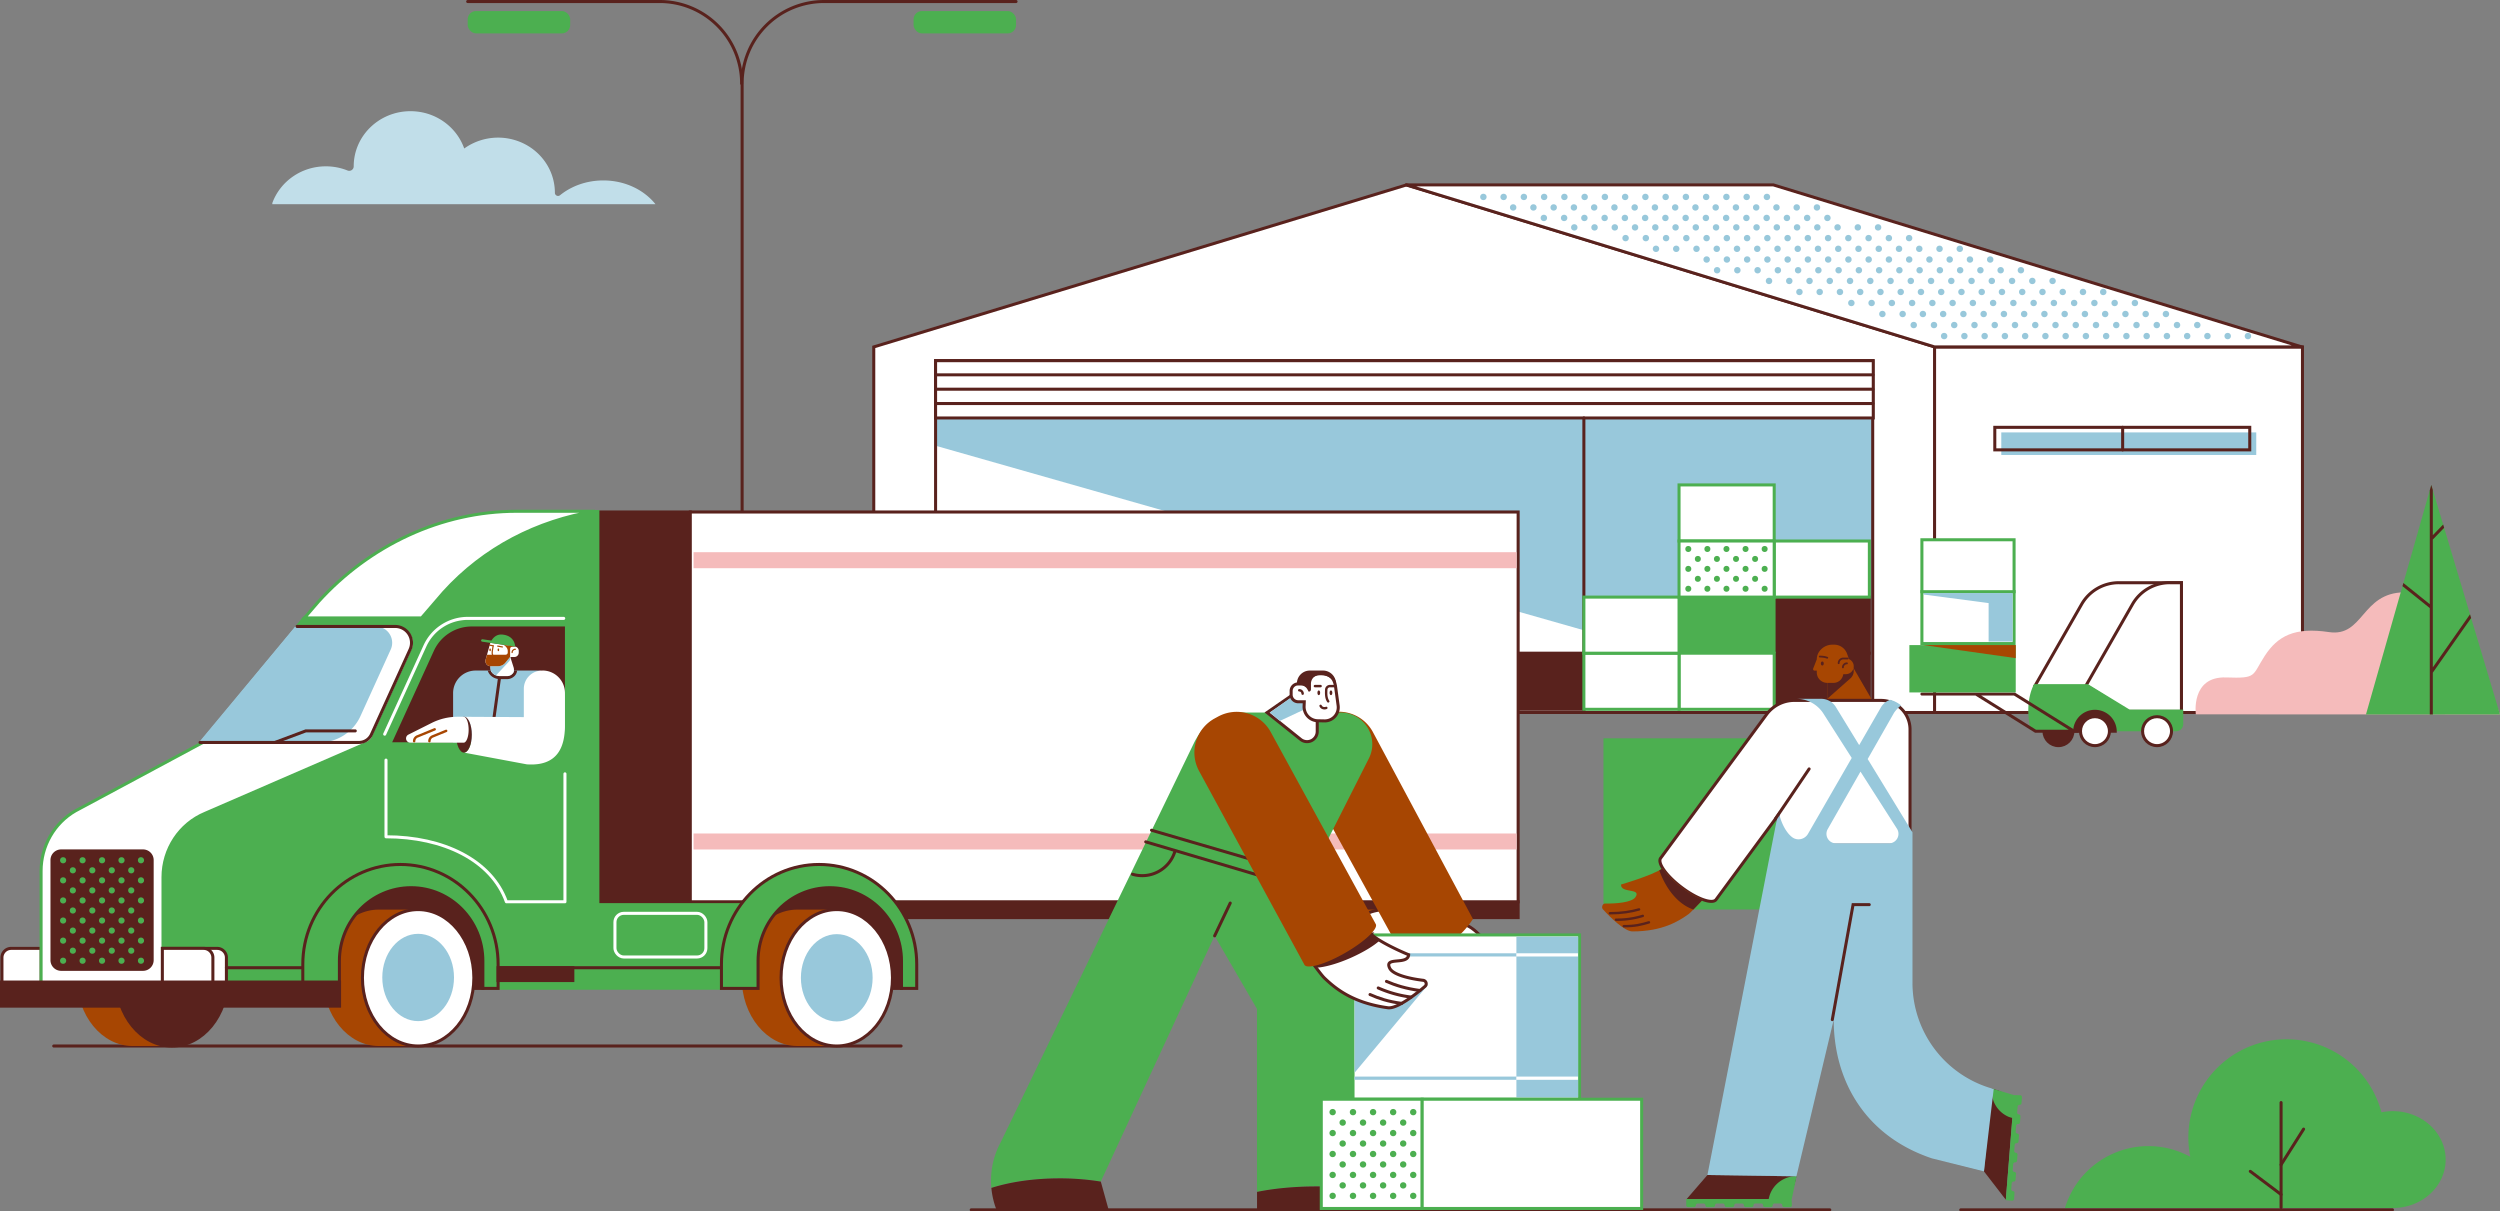<svg xmlns="http://www.w3.org/2000/svg" width="4111.54" height="1992.25" viewBox="0 0 4111.54 1992.25"><rect x="0" y="0" width="4111.54" height="1992.25" fill="#808080" stroke="none"/><g id="Layer_2" data-name="Layer 2"><g id="Слой_1" data-name="Слой 1"><g id="GROUND"><line x1="1597.27" y1="1989.75" x2="3009.3" y2="1989.75" fill="none" stroke="#59221d" stroke-linecap="round" stroke-miterlimit="10" stroke-width="5"/><line x1="88.35" y1="1720.28" x2="1481.96" y2="1720.28" fill="none" stroke="#59221d" stroke-linecap="round" stroke-miterlimit="10" stroke-width="5"/><line x1="3224.69" y1="1989.75" x2="3934.69" y2="1989.75" fill="none" stroke="#59221d" stroke-linecap="round" stroke-miterlimit="10" stroke-width="5"/></g><g id="LAMP"><path d="M1220.51,1602.53V137.28A134.78,134.78,0,0,1,1355.3,2.5H1671" fill="none" stroke="#59221d" stroke-linecap="round" stroke-miterlimit="10" stroke-width="5"/><path d="M1219.7,137.28A134.78,134.78,0,0,0,1084.92,2.5H769.18" fill="none" stroke="#59221d" stroke-linecap="round" stroke-miterlimit="10" stroke-width="5"/><rect x="1502.47" y="18.15" width="168.56" height="36.76" rx="13.72" fill="#4CAF50"/><rect x="769.18" y="18.15" width="168.56" height="36.76" rx="13.72" fill="#4CAF50"/></g><g id="STORAGE"><polygon points="1437 1171.8 1437 570.56 2313.27 304.07 3182.48 570.56 3182.48 1171.8 1437 1171.8" fill="#fff" stroke="#59221d" stroke-linecap="round" stroke-miterlimit="10" stroke-width="5"/><rect x="3181.62" y="570.56" width="605.06" height="601.24" fill="#fff" stroke="#59221d" stroke-linecap="round" stroke-miterlimit="10" stroke-width="5"/><polygon points="3785.66 570.56 2916.44 304.07 2312.4 304.07 3181.62 570.56 3785.66 570.56" fill="#fff" stroke="#59221d" stroke-linecap="round" stroke-linejoin="round" stroke-width="5"/><rect x="3291.35" y="711.14" width="419.31" height="37.11" fill="#98c8db"/><rect x="3280.67" y="702.77" width="419.31" height="37.11" fill="none" stroke="#59221d" stroke-linecap="round" stroke-miterlimit="10" stroke-width="5"/><line x1="3490.95" y1="739.88" x2="3490.95" y2="702.77" fill="none" stroke="#59221d" stroke-linecap="round" stroke-miterlimit="10" stroke-width="5"/><polygon points="3079.88 593.13 3079.88 1171.8 1538.67 733.04 1538.67 593.13 3079.88 593.13" fill="#98c8db"/><rect x="1538.67" y="593.13" width="1541.21" height="578.67" fill="none" stroke="#59221d" stroke-linecap="round" stroke-miterlimit="10" stroke-width="5"/><rect x="1538.67" y="593.13" width="1542.14" height="94.26" fill="#fff" stroke="#59221d" stroke-linecap="round" stroke-miterlimit="10" stroke-width="5"/><line x1="3080.3" y1="616.47" x2="1538.67" y2="616.47" fill="none" stroke="#59221d" stroke-linecap="round" stroke-miterlimit="10" stroke-width="5"/><line x1="3080.3" y1="640.08" x2="1538.67" y2="640.08" fill="none" stroke="#59221d" stroke-linecap="round" stroke-miterlimit="10" stroke-width="5"/><line x1="3080.3" y1="663.68" x2="1538.67" y2="663.68" fill="none" stroke="#59221d" stroke-linecap="round" stroke-miterlimit="10" stroke-width="5"/><line x1="2604.87" y1="687.38" x2="2604.87" y2="1171.8" fill="none" stroke="#59221d" stroke-linecap="round" stroke-miterlimit="10" stroke-width="5"/><rect x="2917.87" y="1074.27" width="156.5" height="92.25" fill="#59221d" stroke="#59221d" stroke-linecap="round" stroke-miterlimit="10" stroke-width="5"/><rect x="2917.87" y="982.01" width="156.5" height="92.25" fill="#59221d" stroke="#59221d" stroke-linecap="round" stroke-miterlimit="10" stroke-width="5"/><rect x="2761.37" y="1074.27" width="156.5" height="92.25" fill="#fff" stroke="#4CAF50" stroke-miterlimit="10" stroke-width="5"/><rect x="2761.12" y="982.01" width="159" height="92.25" fill="#4CAF50"/><rect x="2761.37" y="797.51" width="156.5" height="92.25" fill="#fff" stroke="#4CAF50" stroke-miterlimit="10" stroke-width="5"/><rect x="2917.87" y="889.76" width="156.5" height="92.25" fill="#fff" stroke="#4CAF50" stroke-miterlimit="10" stroke-width="5"/><rect x="2448.38" y="1074.27" width="156.5" height="92.25" fill="#59221d" stroke="#59221d" stroke-linecap="round" stroke-miterlimit="10" stroke-width="5"/><rect x="2604.87" y="1074.27" width="156.5" height="92.25" fill="#fff" stroke="#4CAF50" stroke-miterlimit="10" stroke-width="5"/><rect x="2604.87" y="982.01" width="156.5" height="92.25" fill="#fff" stroke="#4CAF50" stroke-miterlimit="10" stroke-width="5"/><rect x="2761.37" y="889.76" width="156.5" height="92.25" fill="#fff" stroke="#4CAF50" stroke-miterlimit="10" stroke-width="5"/><circle cx="2839.38" cy="902.87" r="4.98" fill="#4CAF50"/><circle cx="2807.99" cy="902.87" r="4.98" fill="#4CAF50"/><circle cx="2870.77" cy="902.87" r="4.98" fill="#4CAF50"/><circle cx="2902.16" cy="902.87" r="4.98" fill="#4CAF50"/><circle cx="2776.6" cy="902.87" r="4.98" fill="#4CAF50"/><circle cx="2823.69" cy="919.23" r="4.98" fill="#4CAF50"/><circle cx="2792.3" cy="919.23" r="4.98" fill="#4CAF50"/><circle cx="2855.08" cy="919.23" r="4.98" fill="#4CAF50"/><circle cx="2886.47" cy="919.23" r="4.98" fill="#4CAF50"/><circle cx="2839.38" cy="935.58" r="4.98" fill="#4CAF50"/><circle cx="2807.99" cy="935.58" r="4.98" fill="#4CAF50"/><circle cx="2870.77" cy="935.58" r="4.98" fill="#4CAF50"/><circle cx="2902.16" cy="935.58" r="4.98" fill="#4CAF50"/><circle cx="2776.6" cy="935.58" r="4.98" fill="#4CAF50"/><circle cx="2823.69" cy="951.94" r="4.98" fill="#4CAF50"/><circle cx="2792.3" cy="951.94" r="4.98" fill="#4CAF50"/><circle cx="2855.08" cy="951.94" r="4.98" fill="#4CAF50"/><circle cx="2886.47" cy="951.94" r="4.98" fill="#4CAF50"/><circle cx="2839.38" cy="968.29" r="4.98" fill="#4CAF50"/><circle cx="2807.99" cy="968.29" r="4.98" fill="#4CAF50"/><circle cx="2870.77" cy="968.29" r="4.98" fill="#4CAF50"/><circle cx="2902.16" cy="968.29" r="4.98" fill="#4CAF50"/><circle cx="2776.6" cy="968.29" r="4.98" fill="#4CAF50"/><circle cx="2706.04" cy="323.89" r="5.29" fill="#98c8db"/><circle cx="2739.35" cy="323.89" r="5.29" fill="#98c8db"/><circle cx="2772.66" cy="323.89" r="5.29" fill="#98c8db"/><circle cx="2805.97" cy="323.89" r="5.29" fill="#98c8db"/><circle cx="2839.28" cy="323.89" r="5.29" fill="#98c8db"/><circle cx="2872.59" cy="323.89" r="5.29" fill="#98c8db"/><circle cx="2905.9" cy="323.89" r="5.29" fill="#98c8db"/><circle cx="2472.88" cy="323.89" r="5.29" fill="#98c8db"/><circle cx="2439.58" cy="323.89" r="5.29" fill="#98c8db"/><circle cx="2506.19" cy="323.89" r="5.29" fill="#98c8db"/><circle cx="2539.5" cy="323.89" r="5.29" fill="#98c8db"/><circle cx="2572.81" cy="323.89" r="5.29" fill="#98c8db"/><circle cx="2606.12" cy="323.89" r="5.29" fill="#98c8db"/><circle cx="2639.43" cy="323.89" r="5.29" fill="#98c8db"/><circle cx="2672.74" cy="323.89" r="5.29" fill="#98c8db"/><circle cx="2788.35" cy="341.16" r="5.29" fill="#98c8db"/><circle cx="2821.65" cy="341.16" r="5.29" fill="#98c8db"/><circle cx="2854.96" cy="341.16" r="5.29" fill="#98c8db"/><circle cx="2888.27" cy="341.16" r="5.29" fill="#98c8db"/><circle cx="2921.58" cy="341.16" r="5.29" fill="#98c8db"/><circle cx="2954.89" cy="341.16" r="5.29" fill="#98c8db"/><circle cx="2988.2" cy="341.16" r="5.29" fill="#98c8db"/><circle cx="2555.19" cy="341.16" r="5.29" fill="#98c8db"/><circle cx="2521.88" cy="341.16" r="5.29" fill="#98c8db"/><circle cx="2588.49" cy="341.16" r="5.29" fill="#98c8db"/><circle cx="2621.8" cy="341.16" r="5.29" fill="#98c8db"/><circle cx="2655.11" cy="341.16" r="5.29" fill="#98c8db"/><circle cx="2688.42" cy="341.16" r="5.29" fill="#98c8db"/><circle cx="2721.73" cy="341.16" r="5.29" fill="#98c8db"/><circle cx="2755.04" cy="341.16" r="5.29" fill="#98c8db"/><circle cx="2488.57" cy="341.16" r="5.29" fill="#98c8db"/><circle cx="2805.54" cy="358.43" r="5.29" fill="#98c8db"/><circle cx="2838.85" cy="358.43" r="5.29" fill="#98c8db"/><circle cx="2872.16" cy="358.43" r="5.29" fill="#98c8db"/><circle cx="2905.47" cy="358.43" r="5.29" fill="#98c8db"/><circle cx="2938.78" cy="358.43" r="5.29" fill="#98c8db"/><circle cx="2972.08" cy="358.43" r="5.29" fill="#98c8db"/><circle cx="3005.39" cy="358.43" r="5.29" fill="#98c8db"/><circle cx="2572.38" cy="358.43" r="5.29" fill="#98c8db"/><circle cx="2539.07" cy="358.43" r="5.29" fill="#98c8db"/><circle cx="2605.69" cy="358.43" r="5.29" fill="#98c8db"/><circle cx="2639" cy="358.43" r="5.29" fill="#98c8db"/><circle cx="2672.31" cy="358.43" r="5.29" fill="#98c8db"/><circle cx="2705.62" cy="358.43" r="5.29" fill="#98c8db"/><circle cx="2738.92" cy="358.43" r="5.29" fill="#98c8db"/><circle cx="2772.23" cy="358.43" r="5.29" fill="#98c8db"/><circle cx="2888.87" cy="373.97" r="5.29" fill="#98c8db"/><circle cx="2922.18" cy="373.97" r="5.29" fill="#98c8db"/><circle cx="2955.49" cy="373.97" r="5.29" fill="#98c8db"/><circle cx="2988.8" cy="373.97" r="5.29" fill="#98c8db"/><circle cx="3022.1" cy="373.97" r="5.29" fill="#98c8db"/><circle cx="3055.41" cy="373.97" r="5.29" fill="#98c8db"/><circle cx="3088.72" cy="373.97" r="5.29" fill="#98c8db"/><circle cx="2655.71" cy="373.97" r="5.29" fill="#98c8db"/><circle cx="2622.4" cy="373.97" r="5.29" fill="#98c8db"/><circle cx="2689.02" cy="373.97" r="5.29" fill="#98c8db"/><circle cx="2722.33" cy="373.97" r="5.29" fill="#98c8db"/><circle cx="2755.64" cy="373.97" r="5.29" fill="#98c8db"/><circle cx="2788.94" cy="373.97" r="5.29" fill="#98c8db"/><circle cx="2822.25" cy="373.97" r="5.29" fill="#98c8db"/><circle cx="2855.56" cy="373.97" r="5.29" fill="#98c8db"/><circle cx="2589.09" cy="373.97" r="5.29" fill="#98c8db"/><circle cx="2939.92" cy="391.59" r="5.29" fill="#98c8db"/><circle cx="2973.22" cy="391.59" r="5.29" fill="#98c8db"/><circle cx="3006.53" cy="391.59" r="5.29" fill="#98c8db"/><circle cx="3039.84" cy="391.59" r="5.29" fill="#98c8db"/><circle cx="3073.15" cy="391.59" r="5.29" fill="#98c8db"/><circle cx="3106.46" cy="391.59" r="5.29" fill="#98c8db"/><circle cx="3139.77" cy="391.59" r="5.29" fill="#98c8db"/><circle cx="2706.76" cy="391.59" r="5.29" fill="#98c8db"/><circle cx="2673.45" cy="391.59" r="5.29" fill="#98c8db"/><circle cx="2740.06" cy="391.59" r="5.29" fill="#98c8db"/><circle cx="2773.37" cy="391.59" r="5.29" fill="#98c8db"/><circle cx="2806.68" cy="391.59" r="5.29" fill="#98c8db"/><circle cx="2839.99" cy="391.59" r="5.29" fill="#98c8db"/><circle cx="2873.3" cy="391.59" r="5.29" fill="#98c8db"/><circle cx="2906.61" cy="391.59" r="5.29" fill="#98c8db"/><circle cx="3023.24" cy="409.2" r="5.29" fill="#98c8db"/><circle cx="3056.55" cy="409.2" r="5.29" fill="#98c8db"/><circle cx="3089.86" cy="409.2" r="5.29" fill="#98c8db"/><circle cx="3123.17" cy="409.2" r="5.29" fill="#98c8db"/><circle cx="3156.48" cy="409.2" r="5.29" fill="#98c8db"/><circle cx="3189.79" cy="409.2" r="5.29" fill="#98c8db"/><circle cx="3223.09" cy="409.2" r="5.29" fill="#98c8db"/><circle cx="2790.08" cy="409.2" r="5.29" fill="#98c8db"/><circle cx="2756.77" cy="409.2" r="5.29" fill="#98c8db"/><circle cx="2823.39" cy="409.2" r="5.29" fill="#98c8db"/><circle cx="2856.7" cy="409.2" r="5.29" fill="#98c8db"/><circle cx="2890.01" cy="409.2" r="5.29" fill="#98c8db"/><circle cx="2923.32" cy="409.2" r="5.29" fill="#98c8db"/><circle cx="2956.63" cy="409.2" r="5.29" fill="#98c8db"/><circle cx="2989.93" cy="409.2" r="5.29" fill="#98c8db"/><circle cx="2723.47" cy="409.2" r="5.29" fill="#98c8db"/><circle cx="3073.26" cy="426.81" r="5.29" fill="#98c8db"/><circle cx="3106.57" cy="426.81" r="5.29" fill="#98c8db"/><circle cx="3139.88" cy="426.81" r="5.29" fill="#98c8db"/><circle cx="3173.19" cy="426.81" r="5.29" fill="#98c8db"/><circle cx="3206.5" cy="426.81" r="5.29" fill="#98c8db"/><circle cx="3239.81" cy="426.81" r="5.29" fill="#98c8db"/><circle cx="3273.11" cy="426.81" r="5.29" fill="#98c8db"/><circle cx="2840.1" cy="426.81" r="5.29" fill="#98c8db"/><circle cx="2806.79" cy="426.81" r="5.29" fill="#98c8db"/><circle cx="2873.41" cy="426.81" r="5.29" fill="#98c8db"/><circle cx="2906.72" cy="426.81" r="5.29" fill="#98c8db"/><circle cx="2940.03" cy="426.81" r="5.29" fill="#98c8db"/><circle cx="2973.34" cy="426.81" r="5.29" fill="#98c8db"/><circle cx="3006.65" cy="426.81" r="5.29" fill="#98c8db"/><circle cx="3039.95" cy="426.81" r="5.29" fill="#98c8db"/><circle cx="3123.77" cy="444.43" r="5.29" fill="#98c8db"/><circle cx="3157.08" cy="444.43" r="5.29" fill="#98c8db"/><circle cx="3190.38" cy="444.43" r="5.29" fill="#98c8db"/><circle cx="3223.69" cy="444.43" r="5.29" fill="#98c8db"/><circle cx="3257" cy="444.43" r="5.29" fill="#98c8db"/><circle cx="3290.31" cy="444.43" r="5.29" fill="#98c8db"/><circle cx="3323.62" cy="444.43" r="5.29" fill="#98c8db"/><circle cx="2890.61" cy="444.43" r="5.29" fill="#98c8db"/><circle cx="2857.3" cy="444.43" r="5.29" fill="#98c8db"/><circle cx="2923.92" cy="444.43" r="5.29" fill="#98c8db"/><circle cx="2957.22" cy="444.43" r="5.29" fill="#98c8db"/><circle cx="2990.53" cy="444.43" r="5.29" fill="#98c8db"/><circle cx="3023.84" cy="444.43" r="5.29" fill="#98c8db"/><circle cx="3057.15" cy="444.43" r="5.29" fill="#98c8db"/><circle cx="3090.46" cy="444.43" r="5.29" fill="#98c8db"/><circle cx="2823.99" cy="444.43" r="5.29" fill="#98c8db"/><circle cx="3175.84" cy="462.04" r="5.29" fill="#98c8db"/><circle cx="3209.15" cy="462.04" r="5.29" fill="#98c8db"/><circle cx="3242.46" cy="462.04" r="5.29" fill="#98c8db"/><circle cx="3275.76" cy="462.04" r="5.29" fill="#98c8db"/><circle cx="3309.07" cy="462.04" r="5.29" fill="#98c8db"/><circle cx="3342.38" cy="462.04" r="5.29" fill="#98c8db"/><circle cx="3375.69" cy="462.04" r="5.29" fill="#98c8db"/><circle cx="2942.68" cy="462.04" r="5.29" fill="#98c8db"/><circle cx="2909.37" cy="462.04" r="5.29" fill="#98c8db"/><circle cx="2975.99" cy="462.04" r="5.29" fill="#98c8db"/><circle cx="3009.3" cy="462.04" r="5.29" fill="#98c8db"/><circle cx="3042.6" cy="462.04" r="5.29" fill="#98c8db"/><circle cx="3075.91" cy="462.04" r="5.29" fill="#98c8db"/><circle cx="3109.22" cy="462.04" r="5.29" fill="#98c8db"/><circle cx="3142.53" cy="462.04" r="5.29" fill="#98c8db"/><circle cx="3259.17" cy="480.17" r="5.29" fill="#98c8db"/><circle cx="3292.47" cy="480.17" r="5.29" fill="#98c8db"/><circle cx="3325.78" cy="480.17" r="5.29" fill="#98c8db"/><circle cx="3359.09" cy="480.17" r="5.29" fill="#98c8db"/><circle cx="3392.4" cy="480.17" r="5.29" fill="#98c8db"/><circle cx="3425.71" cy="480.17" r="5.29" fill="#98c8db"/><circle cx="3459.02" cy="480.17" r="5.29" fill="#98c8db"/><circle cx="3026.01" cy="480.17" r="5.29" fill="#98c8db"/><circle cx="2992.7" cy="480.17" r="5.29" fill="#98c8db"/><circle cx="3059.31" cy="480.17" r="5.29" fill="#98c8db"/><circle cx="3092.62" cy="480.17" r="5.29" fill="#98c8db"/><circle cx="3125.93" cy="480.17" r="5.29" fill="#98c8db"/><circle cx="3159.24" cy="480.17" r="5.29" fill="#98c8db"/><circle cx="3192.55" cy="480.17" r="5.29" fill="#98c8db"/><circle cx="3225.86" cy="480.17" r="5.29" fill="#98c8db"/><circle cx="2959.39" cy="480.17" r="5.29" fill="#98c8db"/><circle cx="3311.24" cy="498.3" r="5.29" fill="#98c8db"/><circle cx="3344.55" cy="498.3" r="5.29" fill="#98c8db"/><circle cx="3377.85" cy="498.3" r="5.29" fill="#98c8db"/><circle cx="3411.16" cy="498.3" r="5.29" fill="#98c8db"/><circle cx="3444.47" cy="498.3" r="5.29" fill="#98c8db"/><circle cx="3477.78" cy="498.3" r="5.29" fill="#98c8db"/><circle cx="3511.09" cy="498.3" r="5.29" fill="#98c8db"/><circle cx="3078.08" cy="498.3" r="5.29" fill="#98c8db"/><circle cx="3044.77" cy="498.3" r="5.29" fill="#98c8db"/><circle cx="3111.39" cy="498.3" r="5.29" fill="#98c8db"/><circle cx="3144.69" cy="498.3" r="5.29" fill="#98c8db"/><circle cx="3178" cy="498.3" r="5.29" fill="#98c8db"/><circle cx="3211.31" cy="498.3" r="5.29" fill="#98c8db"/><circle cx="3244.62" cy="498.3" r="5.29" fill="#98c8db"/><circle cx="3277.93" cy="498.3" r="5.29" fill="#98c8db"/><circle cx="3395.59" cy="516.43" r="5.29" fill="#98c8db"/><circle cx="3428.9" cy="516.43" r="5.29" fill="#98c8db"/><circle cx="3462.21" cy="516.43" r="5.29" fill="#98c8db"/><circle cx="3495.52" cy="516.43" r="5.29" fill="#98c8db"/><circle cx="3528.83" cy="516.43" r="5.29" fill="#98c8db"/><circle cx="3562.13" cy="516.43" r="5.29" fill="#98c8db"/><circle cx="3162.43" cy="516.43" r="5.29" fill="#98c8db"/><circle cx="3129.12" cy="516.43" r="5.29" fill="#98c8db"/><circle cx="3195.74" cy="516.43" r="5.29" fill="#98c8db"/><circle cx="3229.05" cy="516.43" r="5.29" fill="#98c8db"/><circle cx="3262.36" cy="516.43" r="5.29" fill="#98c8db"/><circle cx="3295.67" cy="516.43" r="5.29" fill="#98c8db"/><circle cx="3328.97" cy="516.43" r="5.29" fill="#98c8db"/><circle cx="3362.28" cy="516.43" r="5.29" fill="#98c8db"/><circle cx="3095.81" cy="516.43" r="5.29" fill="#98c8db"/><circle cx="3497.14" cy="552.7" r="5.29" fill="#98c8db"/><circle cx="3530.45" cy="552.7" r="5.29" fill="#98c8db"/><circle cx="3563.76" cy="552.7" r="5.29" fill="#98c8db"/><circle cx="3597.07" cy="552.7" r="5.29" fill="#98c8db"/><circle cx="3630.37" cy="552.7" r="5.29" fill="#98c8db"/><circle cx="3663.68" cy="552.7" r="5.29" fill="#98c8db"/><circle cx="3696.99" cy="552.7" r="5.29" fill="#98c8db"/><circle cx="3263.98" cy="552.7" r="5.29" fill="#98c8db"/><circle cx="3230.67" cy="552.7" r="5.29" fill="#98c8db"/><circle cx="3297.29" cy="552.7" r="5.29" fill="#98c8db"/><circle cx="3330.6" cy="552.7" r="5.29" fill="#98c8db"/><circle cx="3363.91" cy="552.7" r="5.29" fill="#98c8db"/><circle cx="3397.21" cy="552.7" r="5.29" fill="#98c8db"/><circle cx="3430.52" cy="552.7" r="5.29" fill="#98c8db"/><circle cx="3463.83" cy="552.7" r="5.29" fill="#98c8db"/><circle cx="3197.36" cy="552.7" r="5.29" fill="#98c8db"/><circle cx="3413.81" cy="534.57" r="5.29" fill="#98c8db"/><circle cx="3447.12" cy="534.57" r="5.29" fill="#98c8db"/><circle cx="3480.43" cy="534.57" r="5.29" fill="#98c8db"/><circle cx="3513.74" cy="534.57" r="5.29" fill="#98c8db"/><circle cx="3547.05" cy="534.57" r="5.29" fill="#98c8db"/><circle cx="3580.36" cy="534.57" r="5.29" fill="#98c8db"/><circle cx="3613.66" cy="534.57" r="5.29" fill="#98c8db"/><circle cx="3180.65" cy="534.57" r="5.29" fill="#98c8db"/><circle cx="3147.34" cy="534.57" r="5.29" fill="#98c8db"/><circle cx="3213.96" cy="534.57" r="5.29" fill="#98c8db"/><circle cx="3247.27" cy="534.57" r="5.29" fill="#98c8db"/><circle cx="3280.58" cy="534.57" r="5.29" fill="#98c8db"/><circle cx="3313.89" cy="534.57" r="5.29" fill="#98c8db"/><circle cx="3347.2" cy="534.57" r="5.29" fill="#98c8db"/><circle cx="3380.5" cy="534.57" r="5.29" fill="#98c8db"/></g><g id="SMALL_CAR" data-name="SMALL CAR"><g id="CAR"><circle cx="3385.34" cy="1202.47" r="23.81" fill="#59221d" stroke="#59221d" stroke-linecap="round" stroke-miterlimit="10" stroke-width="5"/><path d="M3587.62,1170V958.34h-103a70.49,70.49,0,0,0-61.2,35.5l-76.27,133.36L3415.7,1170Z" fill="#fff" stroke="#59221d" stroke-linecap="round" stroke-miterlimit="10" stroke-width="5"/><path d="M3587.62,1170V958.34h-19.35a70.49,70.49,0,0,0-61.2,35.5L3430.8,1127.2l68.52,42.77Z" fill="#fff" stroke="#59221d" stroke-linecap="round" stroke-miterlimit="10" stroke-width="5"/><path d="M3590.62,1167v23.88a11.74,11.74,0,0,1-11.74,11.73H3349.71a11.73,11.73,0,0,1-11.51-9.43c-2.82-14-5.7-43.29,7-68h88.62l68.52,41.81Z" fill="#4CAF50"/><path d="M3412.05,1202.62a33.35,33.35,0,0,1,66.69,0Z" fill="#59221d" stroke="#59221d" stroke-linecap="round" stroke-miterlimit="10" stroke-width="5"/><circle cx="3445.4" cy="1202.47" r="23.81" fill="#fff" stroke="#59221d" stroke-linecap="round" stroke-miterlimit="10" stroke-width="5"/><circle cx="3547.5" cy="1202.47" r="23.81" fill="#fff" stroke="#59221d" stroke-linecap="round" stroke-miterlimit="10" stroke-width="5"/><polyline points="3249.64 1141.41 3347.7 1202.62 3410.99 1202.62 3312.93 1141.41 3160.81 1141.41" fill="none" stroke="#59221d" stroke-linecap="round" stroke-miterlimit="10" stroke-width="5"/></g><g id="BOXES"><rect x="3140.19" y="1060.93" width="174.92" height="77.86" fill="#4CAF50"/><rect x="3160.79" y="973.01" width="151.59" height="85.41" fill="#fff" stroke="#4CAF50" stroke-miterlimit="10" stroke-width="5"/><rect x="3160.79" y="887.71" width="151.59" height="85.41" fill="#fff" stroke="#4CAF50" stroke-miterlimit="10" stroke-width="5"/><polygon points="3163.14 1060.92 3315.12 1060.92 3315.12 1082.41 3163.14 1060.92" fill="#a74602"/><polygon points="3310.03 975.42 3310.03 1055.13 3270.52 1055.13 3270.52 991.86 3163.8 977.79 3163.8 975.42 3310.03 975.42" fill="#98c8db"/></g></g><g id="TRUCK"><g id="TRUCK-2" data-name="TRUCK"><g id="TRAILER"><rect x="985.69" y="1483.08" width="1511.08" height="26.04" fill="#59221d" stroke="#59221d" stroke-linecap="round" stroke-miterlimit="10" stroke-width="5"/><rect x="985.69" y="842.01" width="149.58" height="641.07" fill="#59221d" stroke="#59221d" stroke-linecap="round" stroke-miterlimit="10" stroke-width="5"/><rect x="1135.27" y="842.01" width="1361.5" height="641.07" fill="#fff" stroke="#59221d" stroke-linecap="round" stroke-miterlimit="10" stroke-width="5"/><rect x="1140.61" y="908.15" width="1353.52" height="26.32" fill="#f5bbbb"/><rect x="1140.61" y="1370.76" width="1353.52" height="26.32" fill="#f5bbbb"/></g><g id="CABIN"><path d="M18.39,1559.72H67.76a0,0,0,0,1,0,0v56.12a0,0,0,0,1,0,0H3.18a0,0,0,0,1,0,0v-40.91A15.21,15.21,0,0,1,18.39,1559.72Z" fill="#fff" stroke="#59221d" stroke-linecap="round" stroke-miterlimit="10" stroke-width="5"/><path d="M282.8,1720.28c-50.6,0-91.62-50.22-91.62-112.18s41-112.17,91.62-112.17H218.09c-50.6,0-91.62,50.22-91.62,112.17s41,112.18,91.62,112.18Z" fill="#a74602"/><ellipse cx="282.8" cy="1608.1" rx="91.62" ry="112.18" fill="#59221d" stroke="#59221d" stroke-linecap="round" stroke-miterlimit="10" stroke-width="5"/><path d="M485.08,1030.89l13.58-16.75h192.7L727.66,972c66.41-73.33,154.05-117.79,249-133.27h9.09v646.55h234.84v142.4H794.12v-47.23c0-66.59-52.81-120.55-117.94-120.55s-117.95,54-117.95,120.55v45.06H268.08V1439.41c0-44.28,26.3-84.11,66.46-100.67L599,1220.91a15.47,15.47,0,0,0,12.06-8.94l65.32-143.68a26.85,26.85,0,0,0-24.44-38Z" fill="#4CAF50"/><path d="M978.66,840.81c-94.9,15.49-182.54,59.94-248.95,133.27l-36.3,42.11H500.71l22.72-26.35c84.17-92.94,202.45-149,326.38-149Z" fill="#fff" stroke="#4CAF50" stroke-miterlimit="10" stroke-width="5"/><path d="M613.15,1217.91,337.53,1337.5c-42,17.32-69.45,58.94-69.45,105.2v182.84H67.58V1432.37c0-40.91,21.56-78.66,56.42-98.78l215.43-115.68Z" fill="#fff" stroke="#4CAF50" stroke-miterlimit="10" stroke-width="5"/><path d="M268.08,1559.72h89.07a15.21,15.21,0,0,1,15.21,15.21v40.91a0,0,0,0,1,0,0H268.08a0,0,0,0,1,0,0v-56.12A0,0,0,0,1,268.08,1559.72Z" fill="#fff" stroke="#59221d" stroke-linecap="round" stroke-miterlimit="10" stroke-width="5"/><path d="M267,1559.72H334.9a15.21,15.21,0,0,1,15.21,15.21v40.91a0,0,0,0,1,0,0H267a0,0,0,0,1,0,0v-56.12A0,0,0,0,1,267,1559.72Z" fill="#fff" stroke="#59221d" stroke-linecap="round" stroke-miterlimit="10" stroke-width="5"/><rect x="1011.34" y="1502.08" width="149.58" height="71.81" rx="14.52" fill="none" stroke="#fff" stroke-linecap="round" stroke-miterlimit="10" stroke-width="5"/><line x1="372.36" y1="1591.54" x2="1186.49" y2="1591.54" fill="none" stroke="#59221d" stroke-linecap="round" stroke-miterlimit="10" stroke-width="5"/><path d="M2278.9,1720.28c-50.6,0-91.62-50.22-91.62-112.18s41-112.17,91.62-112.17h-64.71c-50.6,0-91.62,50.22-91.62,112.17s41,112.18,91.62,112.18Z" fill="#a74602"/><ellipse cx="2278.9" cy="1608.1" rx="91.62" ry="112.18" fill="#fff" stroke="#59221d" stroke-linecap="round" stroke-miterlimit="10" stroke-width="5"/><ellipse cx="2278.9" cy="1608.1" rx="58.98" ry="71.8" fill="#98c8db"/><path d="M1482.59,1580.48v45.06H1246.7v-45.06c0-66.59,52.81-120.55,117.94-120.55S1482.59,1513.89,1482.59,1580.48Z" fill="#59221d" stroke="#59221d" stroke-linecap="round" stroke-miterlimit="10" stroke-width="5"/><path d="M1376.16,1720.28c-50.6,0-91.62-50.22-91.62-112.18s41-112.17,91.62-112.17h-64.71c-50.6,0-91.62,50.22-91.62,112.17s41,112.18,91.62,112.18Z" fill="#a74602"/><ellipse cx="1376.16" cy="1608.1" rx="91.62" ry="112.18" fill="#fff" stroke="#59221d" stroke-linecap="round" stroke-miterlimit="10" stroke-width="5"/><ellipse cx="1376.16" cy="1608.1" rx="58.98" ry="71.8" fill="#98c8db"/><path d="M1507.66,1585.85v39.69h-25.07v-45.06c0-66.59-52.81-120.55-117.95-120.55s-117.94,54-117.94,120.55v45.06h-60.21v-39.69c0-90.65,71.9-164.13,160.58-164.13S1507.66,1495.2,1507.66,1585.85Z" fill="#4CAF50" stroke="#59221d" stroke-miterlimit="10" stroke-width="5"/><path d="M794.12,1580.48v45.06H558.23v-45.06c0-66.59,52.81-120.55,117.94-120.55S794.12,1513.89,794.12,1580.48Z" fill="#59221d" stroke="#59221d" stroke-linecap="round" stroke-miterlimit="10" stroke-width="5"/><path d="M687.69,1720.28c-50.6,0-91.62-50.22-91.62-112.18s41-112.17,91.62-112.17H623c-50.6,0-91.62,50.22-91.62,112.17s41,112.18,91.62,112.18Z" fill="#a74602"/><ellipse cx="687.69" cy="1608.1" rx="91.62" ry="112.18" fill="#fff" stroke="#59221d" stroke-linecap="round" stroke-miterlimit="10" stroke-width="5"/><ellipse cx="687.69" cy="1607.57" rx="58.98" ry="71.8" fill="#98c8db"/><path d="M819.18,1585.85v39.69H794.12v-45.06c0-66.59-52.81-120.55-118-120.55s-117.94,54-117.94,120.55v45.06H498v-39.69c0-90.65,71.9-164.13,160.58-164.13S819.18,1495.2,819.18,1585.85Z" fill="#4CAF50" stroke="#59221d" stroke-miterlimit="10" stroke-width="5"/><rect y="1612.59" width="560.93" height="44.61" fill="#59221d"/><path d="M644.94,1220.75H903.63a25.49,25.49,0,0,0,25.49-25.49V1030.32H775.8a68.4,68.4,0,0,0-62.23,40Z" fill="#59221d"/><path d="M927.07,1017l-157.75,0a77.47,77.47,0,0,0-70.48,45.31l-66.2,145.12" fill="none" stroke="#fff" stroke-linecap="round" stroke-linejoin="round" stroke-width="5"/><path d="M929.12,1272.65v210.43h-96.3c-24.52-68.28-103.39-106.89-198-106.89V1250.08" fill="none" stroke="#fff" stroke-linecap="round" stroke-linejoin="round" stroke-width="5"/><path d="M597,1221.05H328.26l158.33-190.73H652a26.85,26.85,0,0,1,24.44,38L611.08,1212A15.5,15.5,0,0,1,597,1221.05Z" fill="#fff"/><path d="M525.44,1221.05H327l158.54-190.73H618.11a26.85,26.85,0,0,1,24.44,38l-49.72,109.37A74,74,0,0,1,525.44,1221.05Z" fill="#98c8db"/><path d="M329,1221.05H590.26a22.74,22.74,0,0,0,20.7-13.33l63.39-139.43a26.85,26.85,0,0,0-24.44-38H488.59" fill="none" stroke="#59221d" stroke-linecap="round" stroke-miterlimit="10" stroke-width="5"/><polyline points="452.91 1220.75 502.91 1202.03 584.28 1202.03" fill="none" stroke="#59221d" stroke-linecap="round" stroke-miterlimit="10" stroke-width="5"/><path d="M83,1578.87V1414.74a17.61,17.61,0,0,1,17.42-17.8h134.9a17.61,17.61,0,0,1,17.42,17.8v164.13a17.61,17.61,0,0,1-17.42,17.8H100.38A17.61,17.61,0,0,1,83,1578.87Z" fill="#59221d"/><circle cx="231.83" cy="1414.8" r="5.08" fill="#4CAF50"/><circle cx="103.78" cy="1414.8" r="5.08" fill="#4CAF50"/><circle cx="135.79" cy="1414.8" r="5.08" fill="#4CAF50"/><circle cx="167.81" cy="1414.8" r="5.08" fill="#4CAF50"/><circle cx="199.82" cy="1414.8" r="5.08" fill="#4CAF50"/><circle cx="215.83" cy="1431.32" r="5.08" fill="#4CAF50"/><circle cx="119.79" cy="1431.32" r="5.08" fill="#4CAF50"/><circle cx="151.8" cy="1431.32" r="5.08" fill="#4CAF50"/><circle cx="183.81" cy="1431.32" r="5.08" fill="#4CAF50"/><circle cx="231.83" cy="1447.84" r="5.08" fill="#4CAF50"/><circle cx="103.78" cy="1447.84" r="5.08" fill="#4CAF50"/><circle cx="135.79" cy="1447.84" r="5.08" fill="#4CAF50"/><circle cx="167.81" cy="1447.84" r="5.08" fill="#4CAF50"/><circle cx="199.82" cy="1447.84" r="5.08" fill="#4CAF50"/><circle cx="215.83" cy="1464.37" r="5.08" fill="#4CAF50"/><circle cx="119.79" cy="1464.37" r="5.08" fill="#4CAF50"/><circle cx="151.8" cy="1464.37" r="5.08" fill="#4CAF50"/><circle cx="183.81" cy="1464.37" r="5.08" fill="#4CAF50"/><circle cx="231.83" cy="1480.89" r="5.08" fill="#4CAF50"/><circle cx="103.78" cy="1480.89" r="5.08" fill="#4CAF50"/><circle cx="135.79" cy="1480.89" r="5.08" fill="#4CAF50"/><circle cx="167.81" cy="1480.89" r="5.08" fill="#4CAF50"/><circle cx="199.82" cy="1480.89" r="5.08" fill="#4CAF50"/><circle cx="215.83" cy="1497.42" r="5.08" fill="#4CAF50"/><circle cx="119.79" cy="1497.42" r="5.08" fill="#4CAF50"/><circle cx="151.8" cy="1497.42" r="5.08" fill="#4CAF50"/><circle cx="183.81" cy="1497.42" r="5.08" fill="#4CAF50"/><circle cx="231.83" cy="1513.94" r="5.08" fill="#4CAF50"/><circle cx="103.78" cy="1513.94" r="5.08" fill="#4CAF50"/><circle cx="135.79" cy="1513.94" r="5.08" fill="#4CAF50"/><circle cx="167.81" cy="1513.94" r="5.08" fill="#4CAF50"/><circle cx="199.82" cy="1513.94" r="5.08" fill="#4CAF50"/><circle cx="215.83" cy="1530.46" r="5.08" fill="#4CAF50"/><circle cx="119.79" cy="1530.46" r="5.08" fill="#4CAF50"/><circle cx="151.8" cy="1530.46" r="5.08" fill="#4CAF50"/><circle cx="183.81" cy="1530.46" r="5.08" fill="#4CAF50"/><circle cx="231.83" cy="1546.99" r="5.08" fill="#4CAF50"/><circle cx="103.78" cy="1546.99" r="5.08" fill="#4CAF50"/><circle cx="135.79" cy="1546.99" r="5.08" fill="#4CAF50"/><circle cx="167.81" cy="1546.99" r="5.08" fill="#4CAF50"/><circle cx="199.82" cy="1546.99" r="5.08" fill="#4CAF50"/><circle cx="215.83" cy="1563.51" r="5.08" fill="#4CAF50"/><circle cx="119.79" cy="1563.51" r="5.08" fill="#4CAF50"/><circle cx="151.8" cy="1563.51" r="5.08" fill="#4CAF50"/><circle cx="183.81" cy="1563.51" r="5.08" fill="#4CAF50"/><circle cx="231.83" cy="1580.03" r="5.08" fill="#4CAF50"/><circle cx="103.78" cy="1580.03" r="5.08" fill="#4CAF50"/><circle cx="135.79" cy="1580.03" r="5.08" fill="#4CAF50"/><circle cx="167.81" cy="1580.03" r="5.08" fill="#4CAF50"/><circle cx="199.82" cy="1580.03" r="5.08" fill="#4CAF50"/><rect x="819.18" y="1591.54" width="122.91" height="21.05" fill="#59221d" stroke="#59221d" stroke-linecap="round" stroke-miterlimit="10" stroke-width="5"/></g></g><g id="DRIVER"><g id="BODY"><path d="M782.24,1102.8H882.6a46.51,46.51,0,0,1,46.51,46.51v46A25.71,25.71,0,0,1,903.4,1221H745.17a0,0,0,0,1,0,0v-81.13A37.07,37.07,0,0,1,782.24,1102.8Z" fill="#98c8db"/><path d="M850.45,1102.8a14.5,14.5,0,0,1-2.59,7,17.29,17.29,0,0,1-14.25,7.11h-9.9L809.27,1221h-5l14.46-104.38c-8.06-1.27-14.54-6.74-16.6-13.82h5.14c2.24,5.31,8.23,9.1,15.06,9.1h11.32a12.27,12.27,0,0,0,10.15-5,9.43,9.43,0,0,0,1.66-4.12Z" fill="#59221d"/></g><g id="HAND"><path d="M892.55,1102.75a36.83,36.83,0,0,1,36.57,36.82V1193c0,35.38-12,67.52-62.68,64.06l-103.31-19.32c7.08-.18,12.79-13.29,12.79-29.45s-5.8-29.45-12.94-29.45l98.51.53v-46.54a30,30,0,0,1,30.25-30Z" fill="#fff"/><ellipse cx="762.98" cy="1208.25" rx="12.94" ry="29.46" fill="#59221d"/><path d="M770.73,1200.11c0,11.78-3.68,21.32-8.22,21.32h-87.7a7,7,0,0,1-7-7,7.07,7.07,0,0,1,1-3.67,7.16,7.16,0,0,1,2.8-2.57L709.85,1189a95.21,95.21,0,0,1,42.89-10.2h9.77C767.05,1178.79,770.73,1188.34,770.73,1200.11Z" fill="#fff"/><path d="M714.86,1199.48l-28.52,11.69a8.43,8.43,0,0,0-5.24,7.81" fill="none" stroke="#a74602" stroke-linecap="round" stroke-miterlimit="10" stroke-width="4"/><path d="M733.76,1202l-22.31,9.14a8.43,8.43,0,0,0-5.24,7.81" fill="none" stroke="#a74602" stroke-linecap="round" stroke-miterlimit="10" stroke-width="4"/></g><g id="NECK"><path d="M844.65,1105.38l0,0a10.4,10.4,0,0,1-.87,1.5,12.27,12.27,0,0,1-10.15,5H822.29a18,18,0,0,1-6.41-1.17,15.26,15.26,0,0,1-8.17-7,16.67,16.67,0,0,1-1-5.81v-2.32l32.17-16.19,5.77,18.11A12.93,12.93,0,0,1,844.65,1105.38Z" fill="#fff"/><path d="M839.26,1082.19a9.07,9.07,0,0,1-1.43,4.88l-22,23.66a15,15,0,0,1-8.64-7.93,20,20,0,0,1-.57-4.83v-2.32l32.17-16.19A9.09,9.09,0,0,1,839.26,1082.19Z" fill="#98c8db"/></g><g id="HEAD"><g id="EAR"><path d="M838.84,1063.29H846a7.13,7.13,0,0,1,7.13,7.13v2.95a7.13,7.13,0,0,1-7.13,7.13h-7.13a0,0,0,0,1,0,0v-17.21A0,0,0,0,1,838.84,1063.29Z" fill="#fff"/><path d="M842.24,1073.09a5.27,5.27,0,0,1,5.27-5.27" fill="none" stroke="#a74602" stroke-linecap="round" stroke-miterlimit="10" stroke-width="2"/></g><path id="HEAD-2" data-name="HEAD" d="M838.84,1062.06v18.46L831,1090a15.32,15.32,0,0,1-11.83,5.62H806.67a8.42,8.42,0,0,1-8-10.73l7.73-27.64Z" fill="#fff"/><path id="BEARD" d="M847.2,1063.29H843a4.18,4.18,0,0,0-4.18,4.19v13.06L831,1090a15.33,15.33,0,0,1-11.84,5.62H806.66a8.42,8.42,0,0,1-8-10.72l2.27-8.13h30.49a3.63,3.63,0,0,0,3.62-3.66l0-2.5a9.48,9.48,0,0,0-2.29-6.1c-1.42-1.66-3.42-3.79-5.7-4.16Z" fill="#a74602"/><g id="FACE"><path d="M805.37,1061l5.85,1.13s-3.89,15.44-.09,15.78" fill="none" stroke="#a74602" stroke-linecap="round" stroke-miterlimit="10" stroke-width="2"/><ellipse cx="819.65" cy="1068.68" rx="1.29" ry="2.26" fill="#a74602"/><ellipse cx="806.05" cy="1068.68" rx="1.29" ry="2.26" fill="#a74602"/><path d="M818.52,1062.6s5,.82,7.69,1.38" fill="none" stroke="#a74602" stroke-linecap="round" stroke-miterlimit="10" stroke-width="2"/></g><path id="CAP" d="M793.08,1055.31a2,2,0,0,1-1.83-2.3,2.21,2.21,0,0,1,2.57-1.64l14.43,2.15c2.57-4.31,8.08-10.77,17.7-9.92,21.26,1.88,21.26,19.69,21.26,19.69Z" fill="#4CAF50"/></g></g></g><g id="_2_MAN" data-name="2 MAN"><rect id="BOX" x="2637.07" y="1214.25" width="299.72" height="281.51" fill="#4CAF50"/><g id="SHOES"><path d="M2808.07,1932.45l146.32,2.14-2.27,9.75a35.93,35.93,0,0,1-35,27.77H2773.79Z" fill="#59221d"/><path d="M2946.45,1972.11l.59,10.12a3,3,0,0,1-3,3h-9.83a3,3,0,0,1-2.14-.86,2.88,2.88,0,0,1-.9-2.09,3,3,0,0,0-3-3l-9.71,0a3.08,3.08,0,0,0-2.14.86,2.87,2.87,0,0,0-.89,2.09,3,3,0,0,1-3,3h-9.82a3.07,3.07,0,0,1-2.15-.86,2.84,2.84,0,0,1-.89-2.09,3,3,0,0,0-3-3l-9.71,0a3.07,3.07,0,0,0-2.13.87,2.88,2.88,0,0,0-.9,2.09,3,3,0,0,1-3,3l-9.83,0a3.06,3.06,0,0,1-2.14-.87,2.87,2.87,0,0,1-.9-2.08,3,3,0,0,0-3-2.95h-9.7a3.08,3.08,0,0,0-2.14.86,3,3,0,0,0-.89,2.1,3,3,0,0,1-3,2.95l-9.82,0a3.07,3.07,0,0,1-2.14-.87,2.89,2.89,0,0,1-.9-2.08,3,3,0,0,0-3-2.94h-9.71a3.05,3.05,0,0,0-2.13.87,2.86,2.86,0,0,0-.9,2.08,3,3,0,0,1-3,3h-9.83a3.09,3.09,0,0,1-2.15-.86,2.93,2.93,0,0,1-.89-2.09,3,3,0,0,0-3-3l-9.7,0a3.07,3.07,0,0,0-2.14.86,2.87,2.87,0,0,0-.89,2.09,3,3,0,0,1-3,3h-9.82a3,3,0,0,1-3-3l0-10.4h135.53l1.48-5.63a46.14,46.14,0,0,1,44.53-31.9l-8,37.53Z" fill="#4CAF50"/><path d="M3262.85,1926.46l12.86-136.34,9.54,3a35.94,35.94,0,0,1,24.92,37.08l-11.38,142.88Z" fill="#59221d"/><path d="M3325.34,1804.49l-.76,9.79a3.08,3.08,0,0,1-1,2.07,2.86,2.86,0,0,1-2.15.73,3,3,0,0,0-3.18,2.78l-.75,9.68a3.13,3.13,0,0,0,.69,2.2,2.87,2.87,0,0,0,2,1,3,3,0,0,1,2.71,3.26l-.76,9.79a3.08,3.08,0,0,1-1,2.07,2.86,2.86,0,0,1-2.15.73,3,3,0,0,0-3.18,2.78l-.76,9.68a3.09,3.09,0,0,0,.7,2.2,2.87,2.87,0,0,0,2,1,3,3,0,0,1,2.7,3.26l-.75,9.79a3.08,3.08,0,0,1-1,2.07,2.93,2.93,0,0,1-2.15.73,3,3,0,0,0-3.18,2.78l-.76,9.68a3.1,3.1,0,0,0,.69,2.2,2.91,2.91,0,0,0,2,1.05,3,3,0,0,1,2.7,3.26l-.76,9.79a3.06,3.06,0,0,1-1,2.06,3,3,0,0,1-2.16.74,3,3,0,0,0-3.16,2.78l-.76,9.68a3.14,3.14,0,0,0,.69,2.2,2.89,2.89,0,0,0,2,1,3,3,0,0,1,2.71,3.26l-.76,9.79a3.08,3.08,0,0,1-1,2.07,2.93,2.93,0,0,1-2.15.73,3,3,0,0,0-3.18,2.78l-.75,9.68a3.14,3.14,0,0,0,.69,2.2,2.89,2.89,0,0,0,2,1,3,3,0,0,1,2.71,3.26l-.76,9.79a3,3,0,0,1-3.18,2.8l-10.37-.82,10.75-135.1L3304,1837a46.13,46.13,0,0,1-28.25-46.92l36.76,11V1801l10.14.22A3,3,0,0,1,3325.34,1804.49Z" fill="#4CAF50"/></g><g id="OVERALL"><path d="M3141.26,1199.67v190.41H2977.07c-27.54,0-54.12-16.85-53-49l-101.88,138.46v0h0c-6,7.87-31.11-1-56.23-19.84s-40.71-40.56-34.78-48.46l-.09.09,174.19-236.29a56.83,56.83,0,0,1,46.67-23.13h141.61A47.72,47.72,0,0,1,3141.26,1199.67Z" fill="#fff" stroke="#59221d" stroke-linecap="round" stroke-miterlimit="10" stroke-width="5"/><path d="M2808.06,1932.44l146.33,2.15,61.36-257.65c0,100.06,51.46,191.35,161.64,228.16l85.46,21.35,16-135.45a180.91,180.91,0,0,1-133.56-174.61V1368.86l-73.68-120.55,43.34-76a53.12,53.12,0,0,1,11.57-12.16,47.75,47.75,0,0,0-18-9.24,28.56,28.56,0,0,0-14.37,11.14l-36.52,63.39L3018.8,1162a28.42,28.42,0,0,0-23.68-12.72h-40.75a52.92,52.92,0,0,1,43.62,23l47.39,74.25-71.91,124.81c-5.23,9.08-17.28,11.92-25.75,5.74-9.74-7.08-17.51-22.28-20.82-35.51a1.78,1.78,0,0,0-3.48.1ZM3106.49,1387h-87a15.67,15.67,0,0,1-13.61-23.43l53.9-94.56,60,93.9A15.66,15.66,0,0,1,3106.49,1387Z" fill="#98c8db"/><line x1="2919.87" y1="1346.7" x2="2975.31" y2="1264.59" fill="none" stroke="#59221d" stroke-linecap="round" stroke-miterlimit="10" stroke-width="5"/><polyline points="3013.44 1676.94 3047.59 1487.79 3074.2 1487.79" fill="none" stroke="#59221d" stroke-linecap="round" stroke-miterlimit="10" stroke-width="5"/></g><g id="HAND-2" data-name="HAND"><path d="M2800.63,1479.46c-10.8,11.17-20.76,21.89-23.17,23.62-16.15,11.61-42.88,28.77-92.81,28.76-12.77,0-36.9-23.49-48.53-36.49-2.82-3.14-.54-9.45,3.68-9.37,18,.32,44-1.77,49.84-10.46,10.6-15.63-24.67-5.72-23.65-20.86,0,0,50-14.33,68.64-26.63,5.93,9.47,17.09,21,31.31,31.72C2778.25,1469,2790.57,1475.82,2800.63,1479.46Z" fill="#a74602"/><path d="M2800.63,1479.46c-5.85,6-11.44,12-15.74,16.38l-.55-.21c-36.52-13.17-52.51-55.56-55.43-64.25h0a64.37,64.37,0,0,0,5.72-3.34c5.93,9.47,17.09,21,31.31,31.72C2778.25,1469,2790.57,1475.82,2800.63,1479.46Z" fill="#59221d"/><path d="M2711.9,1516.91c-13.06,3.78-22.18,6.31-41.39,6.31" fill="none" stroke="#59221d" stroke-linecap="round" stroke-miterlimit="10" stroke-width="4"/><path d="M2701.77,1506.27a142.74,142.74,0,0,1-44.05,6.31" fill="none" stroke="#59221d" stroke-linecap="round" stroke-miterlimit="10" stroke-width="4"/><path d="M2695.62,1495.63c-13.06,3.78-28.83,6.31-48,6.31" fill="none" stroke="#59221d" stroke-linecap="round" stroke-miterlimit="10" stroke-width="4"/></g><g id="NECK-2" data-name="NECK"><polygon points="3005.15 1149.29 3005.15 1121.53 3046.5 1095.52 3077.64 1149.29 3005.15 1149.29" fill="#a74602"/><path d="M3005.15,1149.29v-27.76l41.35-26h0a16.08,16.08,0,0,1-3.56,20.36Z" fill="#59221d"/></g><g id="HEAD-3" data-name="HEAD"><path d="M3048.68,1095.86a12.91,12.91,0,0,1-12.9,12.89h-4.32a16.25,16.25,0,0,1-16.14,14.32h-10.17a17.25,17.25,0,0,1-17.25-17.25v-2.92h-3.62a2.45,2.45,0,0,1-2.29-3.34l5.91-15.18c0-13.32,12.13-24.12,25.45-24.12l3.34,0a22.42,22.42,0,0,1,21,14.86l3.18,8.87A12.91,12.91,0,0,1,3048.68,1095.86Z" fill="#a74602"/><path d="M3030.86,1097.58a6.64,6.64,0,0,1,6.64-6.65" fill="none" stroke="#59221d" stroke-linecap="round" stroke-miterlimit="10" stroke-width="3"/><path d="M2992.81,1079.76s7.94,0,12.34,2" fill="none" stroke="#59221d" stroke-linecap="round" stroke-miterlimit="10" stroke-width="3"/><ellipse cx="2996.99" cy="1091.22" rx="2.42" ry="3.31" fill="#59221d"/><path d="M3023.89,1090.68a7.71,7.71,0,0,1,7.71-7.71h7.15" fill="none" stroke="#59221d" stroke-linecap="round" stroke-miterlimit="10" stroke-width="3"/></g></g><g id="_1_MAN" data-name="1 MAN"><g id="RIGHT_HAND" data-name="RIGHT HAND"><path d="M2402.09,1521c11.65-6.39,44.86,27,40.25,32.72-6.68,8.34-21.89-5.58-23.48,3.49-1.86,10.66,48.11,57.37,39.67,67.12s-59.8,18.5-81,3.65c-11.54-8.08-34.4-36.7-47.4-56C2330.1,1572,2374.27,1536.22,2402.09,1521Z" fill="#fff" stroke="#59221d" stroke-linecap="round" stroke-miterlimit="10" stroke-width="5"/><path d="M2413.23,1634.83c-4.76-3.33-22.16-20.74-28.76-26.87" fill="none" stroke="#59221d" stroke-linecap="round" stroke-miterlimit="10" stroke-width="5"/><path d="M2435.66,1633.15c-4.76-3.34-28.8-25.67-35.16-32.4" fill="none" stroke="#59221d" stroke-linecap="round" stroke-miterlimit="10" stroke-width="5"/><path d="M2451,1628.66c-4.76-3.34-26.55-28.4-32.92-35.14" fill="none" stroke="#59221d" stroke-linecap="round" stroke-miterlimit="10" stroke-width="5"/><path d="M2422.4,1511.42c-39.58,61.38-110.74,68.59-110.74,68.59l-171.73-312.15a63.36,63.36,0,0,1,25.2-86l6.52-3.57a63.37,63.37,0,0,1,86,25.21Z" fill="#a74602"/></g><g id="OVERALL-2" data-name="OVERALL"><path d="M2251.25,1247.37l-106.91,211.55,93,163.59v333.36a537.35,537.35,0,0,0-72.08-4.66c-36.33,0-70.06,3.32-98,9v-300.9l-69.73-120.21-187.19,404.15h0a422.85,422.85,0,0,0-67.93-5.32c-42.45,0-81.43,5.88-112.06,15.71q-.53-6-.53-11.92a132.8,132.8,0,0,1,15.7-62.65l319.26-659.51c17.92-33,40.84-47.72,78.37-47.72H2204.8C2243.58,1171.86,2268.74,1212.75,2251.25,1247.37Z" fill="#4CAF50"/><line x1="1997.6" y1="1539.12" x2="2023.25" y2="1485.19" fill="none" stroke="#59221d" stroke-linecap="round" stroke-linejoin="round" stroke-width="5"/><polyline points="1893.79 1365.43 2152 1440.92 2142.48 1461.03 1884.26 1384.49" fill="none" stroke="#59221d" stroke-linecap="round" stroke-linejoin="round" stroke-width="5"/><path d="M1932.37,1399.9a56.19,56.19,0,0,1-69.82,37.91" fill="none" stroke="#59221d" stroke-linecap="round" stroke-linejoin="round" stroke-width="5"/></g><g id="NECK-3" data-name="NECK"><path d="M2083.89,1171.85l52.88-36.59,29.57,35.62v32.18a16.73,16.73,0,0,1-27.18,13Z" fill="#fff" stroke="#59221d" stroke-linecap="round" stroke-miterlimit="10" stroke-width="5"/><polygon points="2104.85 1185.61 2088.36 1171.93 2135.91 1138.14 2155.62 1161.87 2104.85 1185.61" fill="#98c8db"/></g><g id="HEAD-4" data-name="HEAD"><path d="M2178.22,1185.6l-11-.22a23,23,0,0,1-22.49-23.83l.28-7.43h-10a11.57,11.57,0,0,1-11.58-11.58v-6.22a11.57,11.57,0,0,1,11.58-11.58h6.22a11.41,11.41,0,0,1,5.67,1.48,25.6,25.6,0,0,1,24.64-18.17c18.39,0,23.37,9.51,25.07,22.08l4.11,30.3A22.2,22.2,0,0,1,2178.22,1185.6Z" fill="#fff" stroke="#59221d" stroke-linecap="round" stroke-miterlimit="10" stroke-width="5"/><path d="M2150.06,1133.52l2.22,4h0a3.69,3.69,0,0,0,3.72-3.67v-9.37a15.12,15.12,0,0,1,15.22-15h0a27.93,27.93,0,0,1,25.78,17l.1.23v-2.78a21.27,21.27,0,0,0-21.41-21.12h-21.37a21.27,21.27,0,0,0-21.4,20.78l-.05,3.15,5.31,0A13.52,13.52,0,0,1,2150.06,1133.52Z" fill="#59221d"/><path d="M2142.34,1140.84a5.58,5.58,0,0,0-5.57-5.58" fill="none" stroke="#59221d" stroke-linecap="round" stroke-linejoin="round" stroke-width="4"/><path d="M2171.87,1160.87c1.34,3.38,5.55,4.88,9.41,3.35" fill="none" stroke="#59221d" stroke-linecap="round" stroke-linejoin="round" stroke-width="4"/><path d="M2196,1128.37h-8.76a6.07,6.07,0,0,0-6.08,5.8c-.22,5.41-.73,13.51,3.25,19.3" fill="none" stroke="#59221d" stroke-linecap="round" stroke-linejoin="round" stroke-width="4"/><ellipse cx="2188.91" cy="1139.38" rx="2.25" ry="3.89" fill="#59221d"/><ellipse cx="2168.89" cy="1139.38" rx="2.25" ry="3.89" fill="#59221d"/><line x1="2162.53" y1="1128.37" x2="2171.87" y2="1128.37" fill="none" stroke="#59221d" stroke-linecap="round" stroke-linejoin="round" stroke-width="4"/></g><g id="SHOES-2" data-name="SHOES"><path d="M1823.3,1989.75H1638.87a132.81,132.81,0,0,1-8.45-36.09c30.63-9.83,69.61-15.71,112.06-15.71a422.85,422.85,0,0,1,67.93,5.32Z" fill="#59221d"/><path d="M2258.2,1989.75H2067.33v-29.53c27.89-5.69,61.62-9,98-9a537.35,537.35,0,0,1,72.08,4.66v.22Z" fill="#59221d"/></g><g id="BOXES-2" data-name="BOXES"><rect x="2225.19" y="1537.61" width="372.59" height="270.14" fill="#fff" stroke="#4CAF50" stroke-miterlimit="10" stroke-width="5"/><rect x="2227.75" y="1567.78" width="266.15" height="5.29" fill="#98c8db"/><rect x="2227.75" y="1770.57" width="266.15" height="5.29" fill="#98c8db"/><polygon points="2348.7 1619.37 2227.74 1764.27 2227.74 1619.37 2348.7 1619.37" fill="#98c8db"/><rect x="2493.9" y="1540.38" width="101.62" height="264.59" fill="#98c8db"/><path d="M2493.9,1770.57v5.3h101.24v-5.3Zm0-202.79v5.29h101.24v-5.29Z" fill="#fff"/><rect x="2172.99" y="1807.81" width="165.96" height="179.66" fill="#fff" stroke="#4CAF50" stroke-miterlimit="10" stroke-width="5"/><circle cx="2291.2" cy="1829.02" r="5.24" fill="#4CAF50"/><circle cx="2258.17" cy="1829.02" r="5.24" fill="#4CAF50"/><circle cx="2324.22" cy="1829.02" r="5.24" fill="#4CAF50"/><circle cx="2225.15" cy="1829.02" r="5.24" fill="#4CAF50"/><circle cx="2274.69" cy="1846.24" r="5.24" fill="#4CAF50"/><circle cx="2241.66" cy="1846.24" r="5.24" fill="#4CAF50"/><circle cx="2307.71" cy="1846.24" r="5.24" fill="#4CAF50"/><circle cx="2291.2" cy="1863.45" r="5.24" fill="#4CAF50"/><circle cx="2258.17" cy="1863.45" r="5.24" fill="#4CAF50"/><circle cx="2324.22" cy="1863.45" r="5.24" fill="#4CAF50"/><circle cx="2225.15" cy="1863.45" r="5.24" fill="#4CAF50"/><circle cx="2274.69" cy="1880.67" r="5.24" fill="#4CAF50"/><circle cx="2241.66" cy="1880.67" r="5.24" fill="#4CAF50"/><circle cx="2307.71" cy="1880.67" r="5.24" fill="#4CAF50"/><circle cx="2291.2" cy="1897.88" r="5.24" fill="#4CAF50"/><circle cx="2258.17" cy="1897.88" r="5.24" fill="#4CAF50"/><circle cx="2324.22" cy="1897.88" r="5.24" fill="#4CAF50"/><circle cx="2225.15" cy="1897.88" r="5.24" fill="#4CAF50"/><circle cx="2274.69" cy="1915.09" r="5.24" fill="#4CAF50"/><circle cx="2241.66" cy="1915.09" r="5.24" fill="#4CAF50"/><circle cx="2307.71" cy="1915.09" r="5.24" fill="#4CAF50"/><circle cx="2291.2" cy="1932.31" r="5.24" fill="#4CAF50"/><circle cx="2258.17" cy="1932.31" r="5.24" fill="#4CAF50"/><circle cx="2324.22" cy="1932.31" r="5.24" fill="#4CAF50"/><circle cx="2225.15" cy="1932.31" r="5.24" fill="#4CAF50"/><circle cx="2274.69" cy="1949.52" r="5.24" fill="#4CAF50"/><circle cx="2241.66" cy="1949.52" r="5.24" fill="#4CAF50"/><circle cx="2307.71" cy="1949.52" r="5.24" fill="#4CAF50"/><circle cx="2291.2" cy="1966.73" r="5.24" fill="#4CAF50"/><circle cx="2258.17" cy="1966.73" r="5.24" fill="#4CAF50"/><circle cx="2324.22" cy="1966.73" r="5.24" fill="#4CAF50"/><circle cx="2225.15" cy="1966.73" r="5.24" fill="#4CAF50"/><circle cx="2191.69" cy="1829.02" r="5.24" fill="#4CAF50"/><circle cx="2208.2" cy="1846.24" r="5.24" fill="#4CAF50"/><circle cx="2191.69" cy="1863.45" r="5.24" fill="#4CAF50"/><circle cx="2208.2" cy="1880.67" r="5.24" fill="#4CAF50"/><circle cx="2191.69" cy="1897.88" r="5.24" fill="#4CAF50"/><circle cx="2208.2" cy="1915.09" r="5.24" fill="#4CAF50"/><circle cx="2191.69" cy="1932.31" r="5.24" fill="#4CAF50"/><circle cx="2208.2" cy="1949.52" r="5.24" fill="#4CAF50"/><circle cx="2191.69" cy="1966.73" r="5.24" fill="#4CAF50"/><rect x="2338.95" y="1807.81" width="360.93" height="179.66" fill="#fff" stroke="#4CAF50" stroke-miterlimit="10" stroke-width="5"/></g><g id="LEFT_HAND" data-name="LEFT HAND"><path d="M2343.52,1622.27c-15.65,13.33-46,37.13-60.91,35.11-58.29-7.91-86.79-32.2-103.79-48.3-2.57-2.43-5.51-5.87-14.4-17.62h0l-2.33-3.1c12.83-2.76,31.35-10.34,50.37-21.32,18.09-10.45,33.11-21.73,42-31a106.29,106.29,0,0,0,14.72,10.57c20.49,12.62,47.51,23.56,47.51,23.56-1.22,17.84-41,2.23-31.15,22.16,5.5,11.08,34,17.43,55,19.9A5.7,5.7,0,0,1,2343.52,1622.27Z" fill="#fff" stroke="#59221d" stroke-linecap="round" stroke-miterlimit="10" stroke-width="5"/><path d="M2253.16,1635.63c14.65,6.48,29.56,11.52,52,14.56" fill="none" stroke="#59221d" stroke-linecap="round" stroke-miterlimit="10" stroke-width="5"/><path d="M2266.68,1624.81a193.08,193.08,0,0,0,54,15" fill="none" stroke="#59221d" stroke-linecap="round" stroke-miterlimit="10" stroke-width="5"/><path d="M2280.2,1614c14.65,6.49,32.66,12,55.08,15" fill="none" stroke="#59221d" stroke-linecap="round" stroke-miterlimit="10" stroke-width="5"/><path d="M2269.14,1546.66c-9.37,8.7-26.77,19.39-47.74,28.67-22.62,10-44.13,15.78-57,16.13h0l-2.33-3.1c12.83-2.76,31.35-10.34,50.37-21.32,18.09-10.45,33.11-21.73,42-31A106.29,106.29,0,0,0,2269.14,1546.66Z" fill="#59221d"/><path d="M1972.14,1268.26a63.81,63.81,0,0,1,25.39-86.61l5.71-3.12a63.81,63.81,0,0,1,86.61,25.38l172.72,315.82c4.4,7.61-18.05,28.78-50.12,47.31s-62.7,27.36-67.08,19.75Z" fill="#a74602"/></g></g><g id="PLANTS"><path d="M4111.54,1175l-500.25-.18s-8.68-62.78,49.95-60.69c51.09,1.82,42-2.4,63.3-35.33s49.41-47.72,105.65-39.26c57.2,8.59,53.21-64.66,123.75-65.41C4037.13,973.23,4111.54,1175,4111.54,1175Z" fill="#f5bbbb"/><g id="TREE"><polygon points="3891.1 1174.99 3998.55 797.51 4111.54 1174.99 3891.1 1174.99" fill="#4CAF50"/><polygon points="4064.07 1016.39 4001.05 1106.29 4001.05 1174.99 3996.05 1174.99 3996.05 1000.05 3951.15 964.04 3952.63 958.82 3996.05 993.64 3996.05 806.29 3998.55 797.51 4001.05 805.86 4001.05 880.13 4018.04 862.61 4019.68 868.1 4001.05 887.32 4001.05 1097.56 4062.24 1010.29 4064.07 1016.39" fill="#59221d"/></g><g id="BUSH"><path d="M3396,1986.75a143.55,143.55,0,0,1,206.18-84.27,161.45,161.45,0,0,1,314.34-73.2,94,94,0,0,1,18.68-1.86c48,0,86.94,35.67,86.94,79.67s-38.92,79.66-86.94,79.66Z" fill="#4CAF50"/><line x1="3751.5" y1="1985.99" x2="3751.5" y2="1813.28" fill="none" stroke="#59221d" stroke-linecap="round" stroke-miterlimit="10" stroke-width="5"/><line x1="3788.52" y1="1856.96" x2="3751.5" y2="1915.5" fill="none" stroke="#59221d" stroke-linecap="round" stroke-miterlimit="10" stroke-width="5"/><line x1="3700.86" y1="1926.39" x2="3751.5" y2="1964.51" fill="none" stroke="#59221d" stroke-linecap="round" stroke-miterlimit="10" stroke-width="5"/></g></g><path id="CLOUD" d="M447.87,335.87v-2c12.85-35.15,47.4-60.32,88-60.32a95.58,95.58,0,0,1,35.7,6.86,7.36,7.36,0,0,0,10.14-6.74v-.12a88.07,88.07,0,0,1,5.86-31.68c13.23-34.46,47.42-59,87.52-59s74.27,24.54,87.5,59c.31.78.6,1.57.88,2.37,1.13-.81,2.27-1.61,3.44-2.37a95.73,95.73,0,0,1,104.57,0c24.79,16.31,41.09,43.87,41.09,75.14v.13a5.21,5.21,0,0,0,8.49,3.93c18.65-15.09,43.65-24.32,71.13-24.32,35.61,0,67,15.49,85.88,39.13Z" fill="#c1dee9"/></g></g></svg>